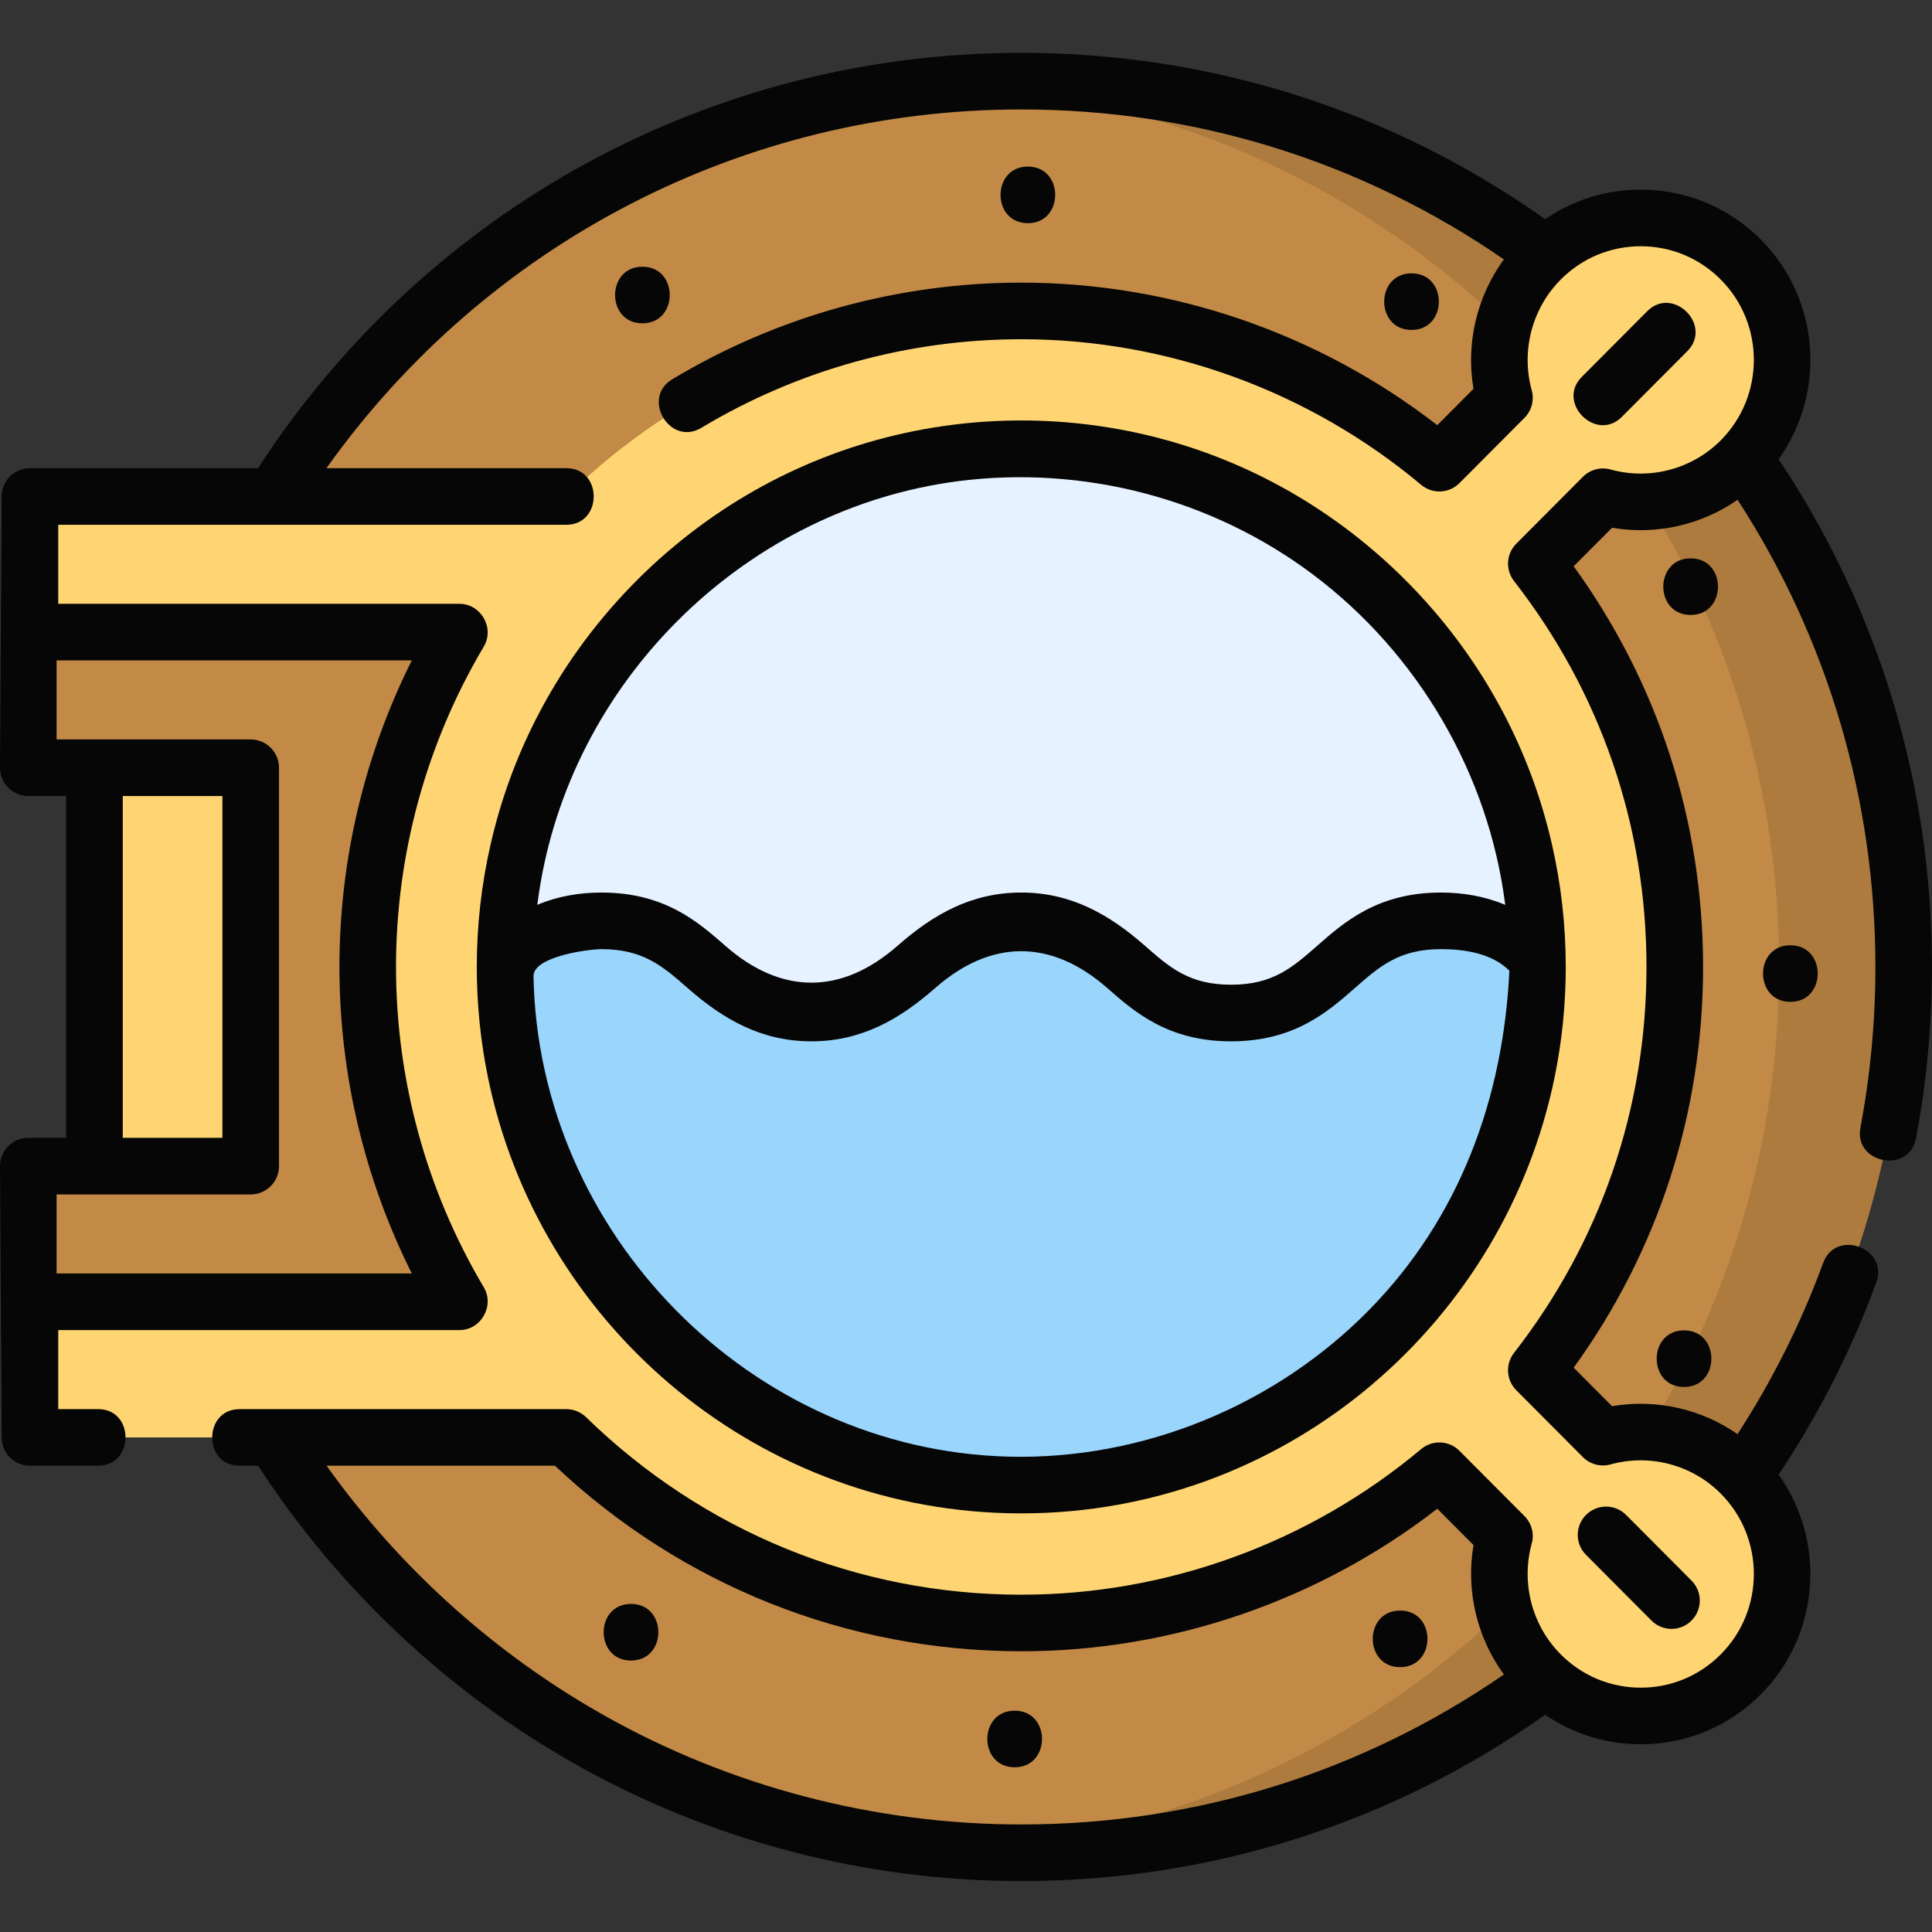 <svg height="512pt" viewBox="0 -14 512 512" width="512pt" xmlns="http://www.w3.org/2000/svg"><rect x="0" y="-14" width="512" height="512" fill="#333333" stroke="none"/><path d="m270.645 7.5c-97.871 0-181.684 60.359-216.551 146.012h-46.594v35.945h35.23c-3.883 16.969-5.941 34.637-5.941 52.789 0 18.156 2.059 35.824 5.941 52.793h-35.23v35.945h46.594c34.867 85.652 118.68 146.012 216.551 146.012 129.156 0 233.855-105.102 233.855-234.75 0-129.645-104.699-234.746-233.855-234.746zm0 0" fill="#c28a46"/><path d="m270.645 7.5c-5.559 0-11.07.207-16.531.59 121.469 8.484 217.387 110.07 217.387 234.156 0 124.09-95.918 225.676-217.387 234.16 5.461.383 10.973.586 16.531.586 129.156.004 233.855-105.098 233.855-234.746 0-129.645-104.699-234.746-233.855-234.746zm0 0" fill="#ad7b3e"/><path d="m326.246 254.461c-27.809 0-27.809-24.426-55.613-24.426-27.801 0-27.801 24.426-55.605 24.426-27.805 0-27.805-24.426-55.609-24.426-12.402 0-19.27 4.859-25.543 10.242-.008.656-.023 1.312-.023 1.969 0 75.719 61.367 137.316 136.793 137.316 75.43 0 136.797-61.598 136.797-137.316 0-.652-.016-1.305-.027-1.957-6.277-5.387-13.145-10.254-25.555-10.254-27.809 0-27.809 24.426-55.613 24.426zm0 0" fill="#9ad5fc"/><path d="m95.004 145.93c9.652 0 9.668-15 0-15-9.652 0-9.668 15 0 15zm0 0" fill="#060606"/><path d="m93.258 350.527c9.648 0 9.668-15 0-15-9.652 0-9.668 15 0 15zm0 0" fill="#060606"/><path d="m424.809 366.855-17.66-17.727c22.977-29.504 36.691-66.613 36.691-106.883 0-40.266-13.715-77.375-36.691-106.879l17.66-17.727c12.582 3.488 26.625.277 36.516-9.652 14.637-14.695 14.637-38.52 0-53.215-14.641-14.695-38.375-14.695-53.012 0-9.891 9.93-13.09 24.023-9.617 36.656l-17.242 17.312c-30.055-25.176-68.695-40.348-110.809-40.348-46.824 0-89.363 18.758-120.566 49.176h-142.145v35.941h113.836c-15.434 25.992-24.316 56.34-24.316 88.734 0 32.395 8.883 62.742 24.316 88.734h-113.836v35.945h142.145c31.203 30.414 73.742 49.172 120.566 49.172 42.113 0 80.754-15.168 110.805-40.344l17.246 17.309c-3.473 12.633-.277 26.727 9.613 36.656 14.641 14.695 38.375 14.695 53.012 0 14.641-14.695 14.641-38.52 0-53.215-9.887-9.926-23.93-13.137-36.512-9.648zm-154.164 12.707c-75.426 0-136.793-61.598-136.793-137.316 0-75.715 61.367-137.312 136.793-137.312 75.43 0 136.797 61.598 136.797 137.312 0 75.719-61.367 137.316-136.797 137.316zm0 0" fill="#ffd573"/><path d="m25.035 189.457h41.398v105.582h-41.398zm0 0" fill="#ffd573"/><path d="m270.645 104.934c-74.773 0-135.715 60.531-136.77 135.344 6.273-5.383 13.141-10.242 25.543-10.242 27.805 0 27.805 24.426 55.609 24.426 27.801 0 27.801-24.426 55.605-24.426 27.805 0 27.805 24.426 55.613 24.426 27.805 0 27.805-24.426 55.609-24.426 12.414 0 19.281 4.867 25.559 10.254-1.047-74.816-61.992-135.355-136.77-135.355zm0 0" fill="#e6f2ff"/><g fill="#060606"><path d="m471.359 107.688c12.617-17.617 11.047-42.375-4.723-58.207-8.5-8.527-19.797-13.227-31.82-13.227-9.172 0-17.922 2.742-25.328 7.828-40.777-28.848-88.703-44.082-138.844-44.082-81.961 0-157.469 41.121-202.262 110.066h-60.449c-4.141 0-7.5 3.359-7.5 7.5l-.434 71.891c0 4.141 3.359 7.5 7.5 7.5h10.035v90.582h-10.035c-4.141 0-7.5 3.359-7.5 7.5l.434 71.887c0 4.145 3.359 7.5 7.5 7.5h18.066c9.652 0 9.719-15 0-15h-10.566v-20.941h106.336c5.707 0 9.363-6.422 6.449-11.328-15.219-25.633-23.266-54.996-23.266-84.906 0-29.914 8.047-59.273 23.266-84.906 2.914-4.906-.742-11.328-6.449-11.328h-106.336v-20.945h134.645c9.652 0 9.719-15 0-15h-63.566c42.543-59.734 110.566-95.066 184.133-95.066 46.082 0 90.164 13.723 127.895 39.734-7.16 9.828-10.109 22.23-8.047 34.301l-9.594 9.633c-31.512-24.406-70.395-37.773-110.254-37.773-32.613 0-64.602 8.859-92.508 25.625-8.273 4.969-.605 17.863 7.727 12.855 25.57-15.359 54.891-23.48 84.781-23.48 38.641 0 76.281 13.707 105.988 38.594 2.984 2.5 7.383 2.305 10.133-.457l17.246-17.309c1.898-1.91 2.629-4.688 1.918-7.285-2.879-10.461.07-21.715 7.695-29.371 5.66-5.684 13.188-8.812 21.191-8.812s15.531 3.129 21.191 8.812c11.707 11.754 11.707 30.875 0 42.629-7.613 7.641-18.801 10.598-29.199 7.715-2.613-.723-5.406.02-7.316 1.938l-17.66 17.727c-2.668 2.676-2.926 6.918-.602 9.902 22.965 29.488 35.105 64.855 35.105 102.27 0 37.418-12.141 72.781-35.105 102.273-2.324 2.98-2.066 7.223.602 9.902l17.66 17.727c1.91 1.918 4.707 2.66 7.316 1.934 10.395-2.879 21.586.074 29.199 7.719 11.707 11.75 11.707 30.875 0 42.625-5.66 5.684-13.188 8.816-21.191 8.816s-15.531-3.133-21.195-8.816c-7.625-7.652-10.57-18.906-7.695-29.371.715-2.594-.016-5.375-1.918-7.281l-17.246-17.312c-2.746-2.758-7.145-2.953-10.129-.457-29.707 24.891-67.352 38.598-105.988 38.598-43.25 0-84.207-16.707-115.332-47.047-1.402-1.363-3.281-2.129-5.238-2.129h-86.574c-9.652 0-9.719 15 0 15h4.906c21.238 32.668 50.238 59.984 84.086 79.098 35.883 20.262 76.738 30.973 118.152 30.973 50.141 0 98.066-15.234 138.844-44.082 7.406 5.086 16.156 7.828 25.328 7.828 12.02 0 23.32-4.699 31.82-13.23 15.773-15.832 17.34-40.602 4.715-58.219 10.613-15.918 19.332-33.043 25.895-50.969 3.32-9.062-10.742-14.281-14.086-5.156-5.82 15.902-13.461 31.137-22.695 45.379-9.637-6.699-21.602-9.402-33.254-7.402l-10.168-10.207c22.461-31.051 34.293-67.621 34.293-106.188 0-38.57-11.832-75.145-34.293-106.191l10.168-10.207c11.656 2 23.629-.707 33.266-7.414 23.91 36.852 36.523 79.527 36.523 123.805 0 14.324-1.336 28.66-3.973 42.609-1.789 9.48 12.934 12.359 14.742 2.785 2.805-14.863 4.23-30.137 4.23-45.395 0-48.23-14.047-94.684-40.641-134.559zm-438.824 89.27h26.402v90.582h-26.402zm76.598-35.945c-12.582 25.125-19.18 52.953-19.18 81.234 0 28.285 6.598 56.113 19.18 81.238h-94.133v-20.945h51.438c4.141 0 7.5-3.355 7.5-7.5v-105.582c0-4.145-3.359-7.5-7.5-7.5h-51.438v-20.945zm50.734 279.449c-28.891-16.312-54.02-38.992-73.328-66.035h60.523c33.66 31.734 77.422 49.176 123.582 49.176 39.863 0 78.746-13.367 110.254-37.773l9.594 9.629c-2.062 12.074.891 24.477 8.047 34.305-37.73 26.012-81.812 39.734-127.895 39.734-38.836 0-77.141-10.039-110.777-29.035zm0 0"/><path d="m161.645 147.457c-.094.105-.184.219-.277.324-15.41 17.898-26.07 39.008-31.297 61.734-2.473 10.715-3.719 21.734-3.719 32.73 0 9.98 1.012 19.73 2.938 29.148 13.234 64.754 69.672 113.887 137.637 115.621 2.48.062 4.961.062 7.438 0 67.969-1.734 124.402-50.867 137.641-115.621 1.926-9.418 2.938-19.164 2.938-29.148 0-10.988-1.238-22.016-3.719-32.723-5.227-22.734-15.891-43.855-31.312-61.758-5.367-6.242-11.27-12.039-17.613-17.289-21.055-17.461-46.301-28.43-73.238-31.871-12.203-1.578-24.633-1.562-36.836 0-26.926 3.441-52.16 14.402-73.211 31.855-6.25 5.164-12.062 10.871-17.367 16.996zm-18.41 72.68c9.434-55.219 55.16-99.445 110.809-106.637 33.117-4.23 67.098 4.641 93.84 24.703 27.914 20.941 46.656 52.945 51.016 87.594-5.367-2.281-11.227-3.262-17.043-3.262-16.727 0-25.613 7.809-32.754 14.078-6.582 5.781-11.781 10.348-22.855 10.348-11.078 0-16.277-4.566-22.855-10.348-9.555-8.391-19.664-14.078-32.758-14.078-13.098 0-23.195 5.684-32.75 14.078-14.879 13.07-30.824 13.074-45.711 0-7.141-6.27-16.023-14.078-32.754-14.078-5.809 0-11.664.973-17.027 3.254.238-1.887.523-3.777.844-5.652zm124.09 151.887c-68.352-1.742-124.664-59.086-125.941-127.301-.102-5.234 14.531-7.188 18.035-7.188 11.074 0 16.273 4.566 22.855 10.348 9.551 8.391 19.664 14.078 32.754 14.078 13.098 0 23.199-5.684 32.754-14.078 14.879-13.07 30.82-13.074 45.707 0 7.141 6.27 16.027 14.078 32.754 14.078 16.73 0 25.617-7.809 32.758-14.078 6.582-5.781 11.777-10.348 22.855-10.348 6.461 0 13.582 1.152 18.145 5.711-1.613 33.824-13.164 65.484-37.223 89.957-24.863 25.293-59.961 39.723-95.453 38.82zm0 0"/><path d="m272.395 30.148c-9.652 0-9.668 15 0 15 9.648 0 9.664-15 0-15zm0 0"/><path d="m170.246 56.684c-9.652 0-9.668 15 0 15 9.652 0 9.668-15 0-15zm0 0"/><path d="m167.223 411.059c-9.652 0-9.668 15 0 15 9.648 0 9.668-15 0-15zm0 0"/><path d="m268.898 439.348c-9.652 0-9.668 15 0 15 9.652 0 9.668-15 0-15zm0 0"/><path d="m371.043 412.812c-9.652 0-9.668 15 0 15 9.652 0 9.668-15 0-15zm0 0"/><path d="m446.285 338.566c-9.648 0-9.668 15 0 15 9.652 0 9.668-15 0-15zm0 0"/><path d="m474.469 251.504c9.652 0 9.668-15 0-15-9.652 0-9.668 15 0 15zm0 0"/><path d="m448.035 133.969c-9.652 0-9.668 15 0 15 9.652 0 9.668-15 0-15zm0 0"/><path d="m374.07 58.438c-9.652 0-9.668 15 0 15 9.652 0 9.668-15 0-15zm0 0"/><path d="m429.816 96.469 17.344-17.41c6.812-6.84-3.805-17.438-10.629-10.586l-17.344 17.41c-6.809 6.836 3.805 17.434 10.629 10.586zm0 0"/><path d="m442.965 417.672c1.914 0 3.832-.73 5.293-2.188 2.934-2.926 2.941-7.672.02-10.605l-17.344-17.41c-2.922-2.938-7.672-2.945-10.605-.023-2.934 2.926-2.945 7.672-.02 10.609l17.344 17.41c1.465 1.473 3.387 2.207 5.312 2.207zm0 0"/></g></svg>